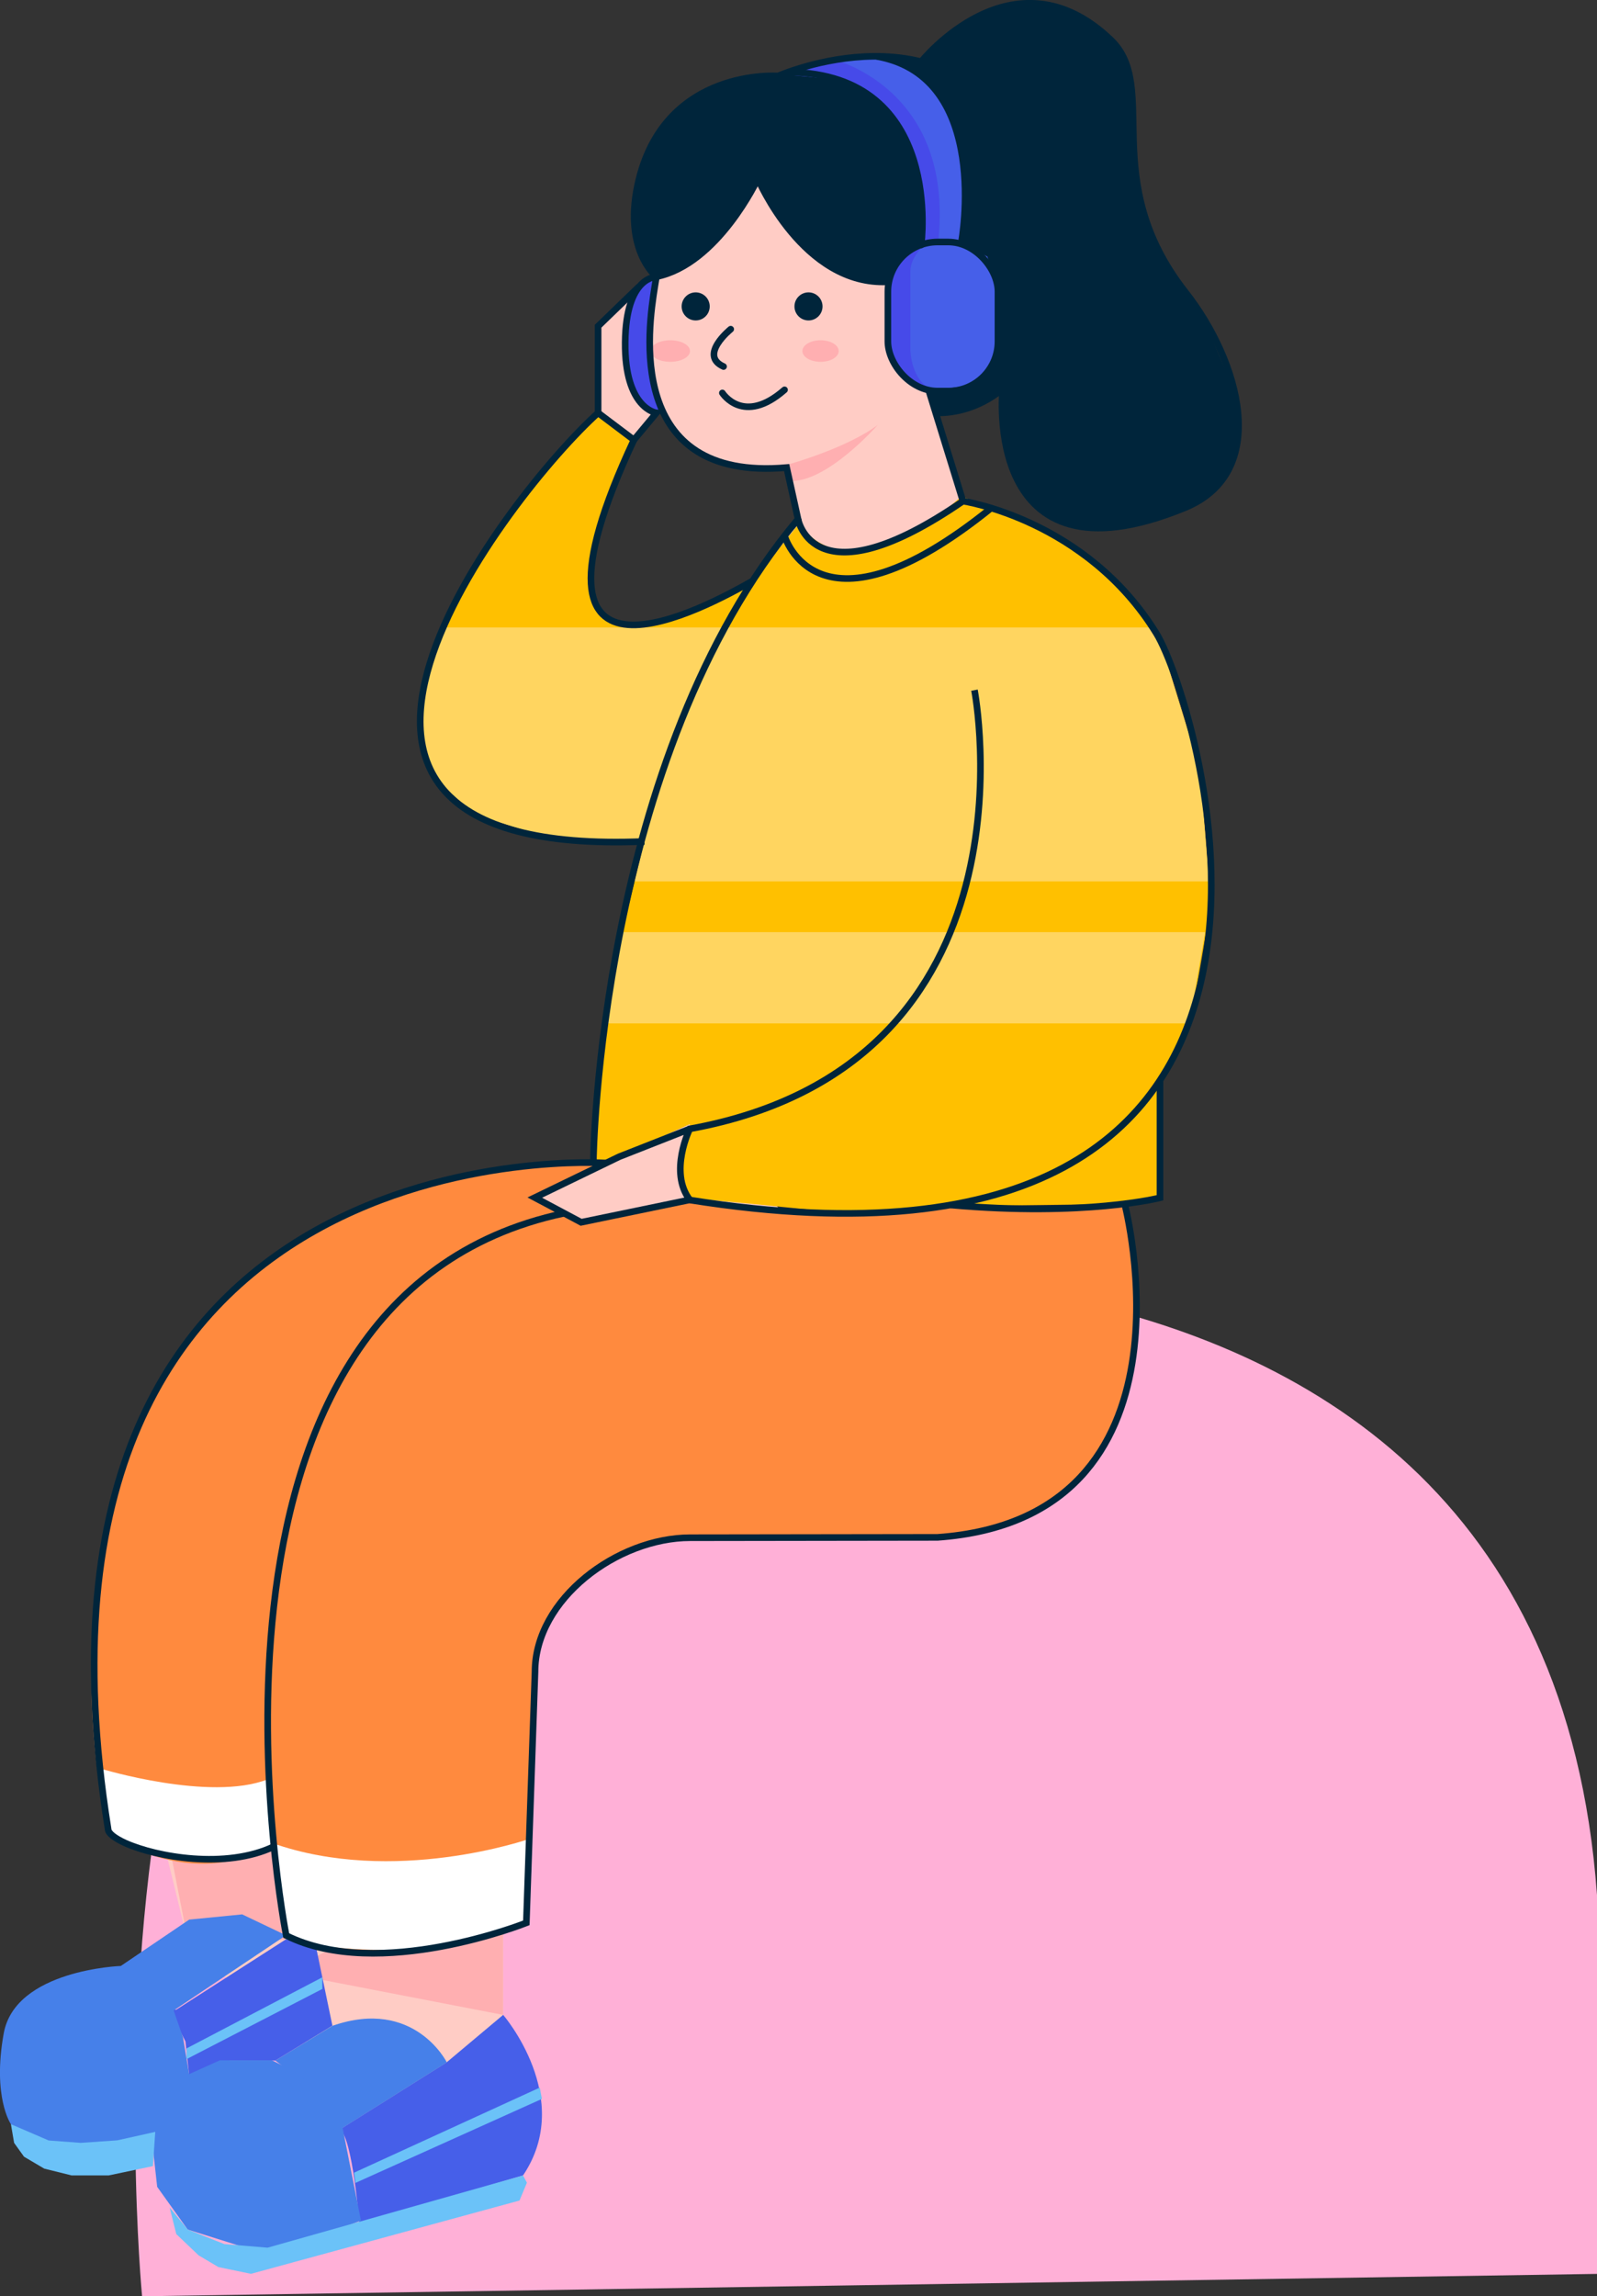 <svg xmlns="http://www.w3.org/2000/svg" viewBox="0 0 241.22 346.82"><rect x="0" y="0" width="241.22" height="346.82" fill="#333333" stroke="none"/><defs><style>.cls-1{fill:#ffb0d7;}.cls-2{fill:#ffccc5;}.cls-3{fill:#ffafb1;}.cls-4{fill:#464ae9;}.cls-5{fill:#465fe9;}.cls-6{fill:#00253b;}.cls-7{fill:#ffc000;}.cls-8{fill:#ffd560;}.cls-9{fill:#ff8a3e;}.cls-10{fill:#fff;}.cls-11{fill:#4680e9;}.cls-12{fill:#6bc2f8;}.cls-13,.cls-14{fill:none;stroke:#00253b;stroke-miterlimit:10;}.cls-14{stroke-linecap:round;}</style></defs><g id="Layer_2" data-name="Layer 2"><g id="Layer_6" data-name="Layer 6"><path class="cls-1" d="M84.12,195.42s148.43-29.08,157.1,90.8v57.22L21.46,346.82S7.24,198.7,84.12,195.42h0"/><polygon class="cls-2" points="99.15 41.82 98.16 52.54 98.55 56.83 99.83 61.46 101.63 64.72 104.62 67.7 109.49 69.98 115.79 70.76 118.82 70.62 120.72 79.05 116.65 83.39 143.59 91.9 145.22 74.96 137.2 47.81 124.49 20.51 110.37 19.26 99.15 41.82"/><path class="cls-3" d="M119.16,70.12s8.72-2.41,13.42-5.94c0,0-7.74,8.84-13.37,8.46Z"/><ellipse class="cls-3" cx="123.94" cy="53.02" rx="2.74" ry="1.63"/><ellipse class="cls-3" cx="101.24" cy="53.02" rx="2.98" ry="1.63"/><polygon class="cls-2" points="96.53 44.05 90.34 49.27 90.34 62.36 90.96 71.08 99.83 61.46 96.53 44.05"/><polygon class="cls-2" points="106.02 168.92 77.5 181.82 88.57 204.58 119.45 184.61 106.02 168.92"/><polygon class="cls-2" points="23.5 273.34 28.57 294.08 60.02 320.09 75.99 304.32 75.99 280.28 23.5 273.34"/><polygon class="cls-3" points="25.62 279 28.57 294.08 43.2 292.9 52.89 264.14 25.62 279"/><polygon class="cls-3" points="43.2 297.98 75.99 304.32 75.99 280.28 43.2 297.98"/><polygon class="cls-4" points="134.23 41.43 134.11 51.8 135.28 55.58 137.12 57.56 140.99 58.88 146.82 59.88 151.32 57.56 162.22 31.34 138.06 9.08 132.58 8.52 122.83 9.76 119.16 11.31 136.84 35.84 134.23 41.43"/><polygon class="cls-4" points="99.15 41.82 98.27 50.25 98.16 52.54 98.55 56.83 99.83 61.46 99.23 62.36 96.28 60.17 94.65 55.36 94.65 48.51 95.78 44 99.15 41.82"/><path class="cls-5" d="M140.07,36.68s-2.56,1.79-2.56,4.34v11.8s.06,4.93,3.48,6.06,12.71-2.3,12.71-2.3l3.73-18L141.2,36.8Z"/><path class="cls-5" d="M125.5,8.86S143.94,13,141.77,36l5.7,2.32,2.13-16.9L138.06,9.08l-5.48-.56Z"/><polygon class="cls-6" points="114.31 27.36 117.72 33.15 122.12 37.8 125.87 40.54 129.24 41.98 134.21 42.83 135.82 39.01 139.33 36.68 139.13 29.75 137.66 23.11 135.06 18.65 131.78 14.73 126.68 12.04 119.16 11.31 117.52 11.51 113.67 11.7 107.84 13.27 101.98 17.11 97.73 23.41 95.78 30.18 96 35.44 97.48 39.71 99.15 41.82 101.25 41.2 106.35 38.31 110.07 33.9 114.31 27.36"/><path class="cls-6" d="M134.11,8.88s14.8,1.58,11.11,27.8l3.91,2.07,1.5,4.08v9.26L149.31,56l-2.65,2.2-5.67.73h-1l1.53,3.48,3.72-.44,6.23-3.16-.08,3.6L153,71.08l2.78,4.61,4.59,3.14,6.3,1,8.54-1.69,5.77-2.4,4.34-4.35,1.71-5.41-.7-7.17L181.68,47.9l-6-8.73-2.9-6.77-1.52-9L170.88,13,169.39,8.1l-4-4.11-5.31-2.78-5.9-.64-5.62,1.51-4.34,2.54L139.33,9.1Z"/><path class="cls-7" d="M120.72,79.05s6.74,11.84,24.5-4.09l12.21,4.92L168,87.39l7.2,9.22,6.07,19.8,1.61,20.23L180.07,153l-4.86,10.15v17.78l-5.36.91-24.4.3-12.46,1h-6.31l-12.88-1.29-9.8-.91-1.16-5.31,1.38-5.86L90.34,176l-.71-3.16,3.08-26.93,4.63-18.83-14.62-.6-11-3.45-5.86-5.33-2.36-4.61v-8.86L66,97.07l5.54-11.16L82.16,71.08l8.18-8.72,5.44,3.49L92.22,74.1l-1.88,6.37-1.08,6.92.37,2.91,1.93,3,5,1.52,5.35-1.53,11.79-5.5Z"/><polygon class="cls-8" points="93.83 140.79 92.57 145.92 91.58 154.57 179.17 154.57 179.93 152.98 182.03 140.79 93.83 140.79"/><polygon class="cls-8" points="66.01 97.07 63.47 104.24 63.47 113.1 65.83 117.71 71.69 123.04 82.72 126.49 97.33 127.09 95.85 133.12 182.61 133.12 181.28 116.41 175.21 96.61 173.77 94.77 67.15 94.77 66.01 97.07"/><path class="cls-9" d="M88.18,184.52,104,180.91s21.88,3.82,41.45,1.21c0,0,22.67,1.11,24.4-.3,0,0,14,52.64-35.34,50.39l-32.56.07s-20.58,3.14-21.17,20.23l-.87,25.24-.44,12.67s-26.94,9.5-36.4,1.22l-1.31-8.71-.69-4.58s-9.29,7.7-24.45-1c0,0-10.87-37.11,10-72.74L36,194.22l12.15-8.64,11.11-4.67,11-3.34,11.88-1.7,8.24.14-10,4.78Z"/><path class="cls-10" d="M15.28,267.15s16.4,5,25.14,1.6l.65,9.6s-5.6,6.41-24.45-1Z"/><path class="cls-10" d="M79.91,277.75s-20.42,7.14-38.84.6L43.2,292.9s18.24,4.9,36.27-2.48Z"/><path class="cls-5" d="M51.34,321.62l16.12-10.13L76,304.32s10.87,12.58,3,24.25l-24.72,7.25S53.26,322.88,51.34,321.62Z"/><polygon class="cls-5" points="26.63 303.53 43.2 292.9 47.74 294.08 50.21 305.95 41.58 311.22 34.68 311.22 28.57 313.36 28.01 308.33 25.62 303.57 26.63 303.53"/><path class="cls-11" d="M41.58,311.22l5,3.73,4.79,6.67,16.12-10.13s-4.9-9.82-17.25-5.53Z"/><path class="cls-11" d="M43.2,292.3l-6.62-3.16-8,.79-10.33,7S2.3,297.48.56,307.12s1.09,13.71,1.09,13.71l4.84,4.93,16.61-1.25.64,5.78,4.61,6.45,12.42,3.9,13.75-5.25-2.77-14-6.26-8.07-4.44-2.14-7.84,0-4.64,2.09-.93-5.56-1.41-4.05Z"/><polygon class="cls-12" points="25.62 333.4 26.63 337.43 30 340.64 32.99 342.41 37.91 343.43 78.47 332.36 79.59 329.66 79 328.57 40.42 339.48 33.9 338.94 28.35 336.74 25.62 333.4"/><polygon class="cls-12" points="1.65 320.83 2.13 323.65 3.63 325.74 6.68 327.54 10.83 328.57 16.4 328.57 23.1 327.16 23.45 321.99 17.7 323.27 12.2 323.65 7.36 323.29 1.65 320.83"/><polygon class="cls-12" points="53.48 328.15 81.53 315.3 81.85 317.01 53.68 329.7 53.48 328.15"/><polygon class="cls-12" points="28.18 309.38 48.69 298.64 48.69 300.4 28.18 311 28.18 309.38"/><path class="cls-13" d="M85.23,183.24c-61,12.93-42,109.09-42,109.09,14,7,36.27-1.91,36.27-1.91l1.31-37.91c0-11,12.44-20.25,23.44-20.26l36.05-.05c.42,0,.86,0,1.29,0,40.69-2.9,28.29-50.34,28.29-50.34"/><path class="cls-13" d="M140.22,58.76l5.23,16.93s18.61,2.73,29.23,20c6.24,10.12,35,102.27-70.46,85.56"/><path class="cls-13" d="M91.56,175.66S-.73,169.42,16.33,276.27c0,.61,1,1.37,2.55,2.08,4.76,2.15,15.23,4,22.48.55"/><path class="cls-13" d="M104.22,170.5l-10.7,4.21-12.74,6.17,7,3.73,16.41-3.39c-3.22-4.21,0-10.72,0-10.72,53.9-9.8,43-66.26,43-66.26"/><path class="cls-13" d="M97.34,127.09c-63.93,2.67-20.14-52.91-7-64.73l5.41,4.08c-19.8,42.33,11.4,25,17.92,21.3"/><polyline class="cls-13" points="90.34 62.36 90.34 49.27 96.53 43.28"/><path class="cls-13" d="M95.75,66.44l3.4-4.08s-4.82-.62-4.72-10.66,4.72-9.88,4.72-9.88-.11.53-.25,1.46c-1,6.26-4.54,29.49,19.92,27.34l1.72,7.79c-30.2,36-30.91,96.82-30.91,96.82"/><rect class="cls-13" x="134.11" y="36.55" width="16.63" height="22.52" rx="7.51"/><path class="cls-13" d="M120.54,78.41s2.3,12.84,24.91-2.72"/><path class="cls-13" d="M118.5,80.93s4.94,17,31.22-4.2"/><circle class="cls-6" cx="122.12" cy="46.28" r="2.12"/><circle class="cls-6" cx="105.08" cy="46.28" r="2.12"/><path class="cls-14" d="M110.37,49.72s-4.89,3.93-1.08,5.64"/><path class="cls-14" d="M109.11,59.35s3.16,5,9.39-.47"/><path class="cls-13" d="M175.21,163.13v17.78S163.9,183.8,143.59,182"/><path class="cls-13" d="M134.11,42.56C121.31,43.23,114.47,27,114.47,27s-6,12.89-15.32,14.79c0,0-5.28-4.16-2.62-14.79,4.2-16.82,21-15.52,21-15.52S143.78-.17,154.71,22.65c11.16,23.31-.58,40-13.38,39.71"/><path class="cls-13" d="M139.14,9.33S153-8.1,167.76,6c7.53,7.17-2.09,21.09,11.33,38.17,8.1,10.31,13,27.17-.17,32.54-30.77,12.6-27.47-18-27.47-18"/><path class="cls-14" d="M139.14,37s3.56-25.82-20-26.11"/><path class="cls-14" d="M145.22,36.55s4.59-24.81-12.64-28"/></g></g></svg>